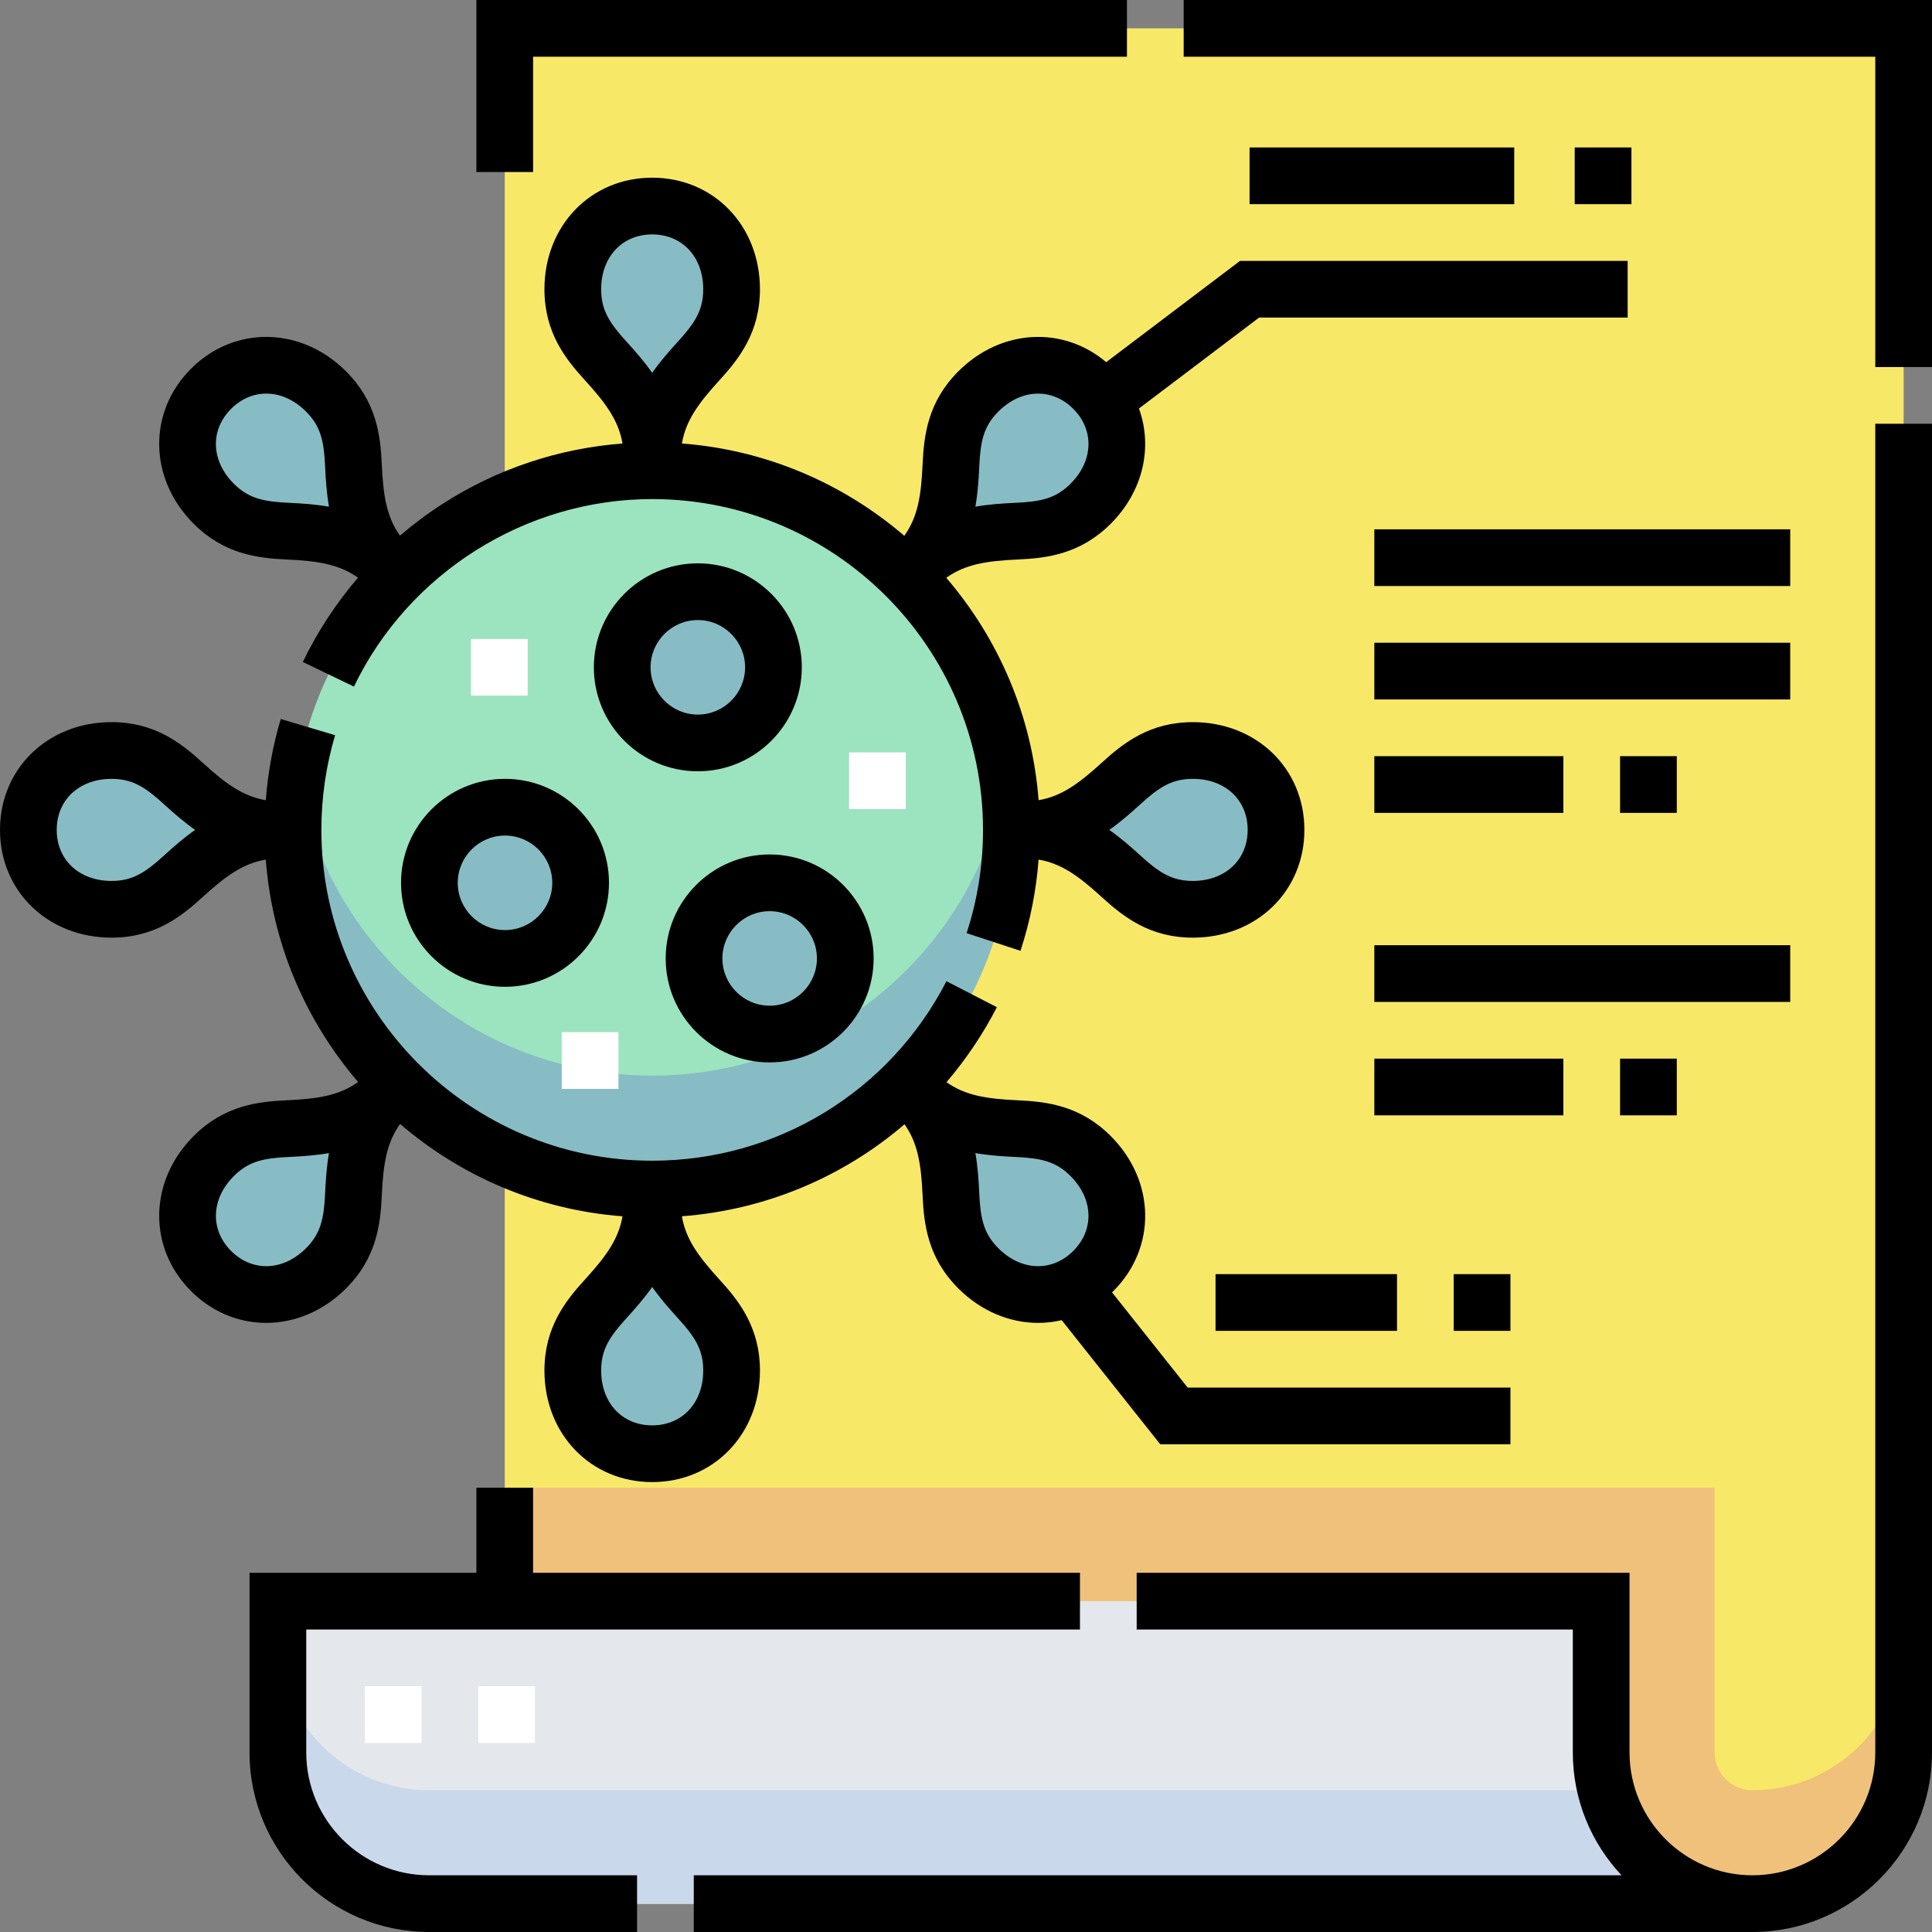 <svg id="Capa_1" enable-background="new 0 0 511 511" height="512" viewBox="0 0 511 511" width="512" xmlns="http://www.w3.org/2000/svg"><rect x="0" y="0" width="511" height="511" fill="#808080" stroke="none"/><g><g id="Filled_43_"><path d="m133.5 503.5v-496h370v456c0 22.091-17.909 40-40 40z" fill="#f8e868"/><path d="m463.5 473.5c-5.514 0-10-4.486-10-10v-70h-320v110h330c22.091 0 40-17.909 40-40v-30c0 22.091-17.909 40-40 40z" fill="#efc17a"/><path d="m423.5 463.5v-40h-350v40c0 22.091 17.909 40 40 40h350c-22.091 0-40-17.909-40-40z" fill="#e4e8ed"/><path d="m424.76 473.5h-311.26c-22.091 0-40-17.909-40-40v30c0 22.091 17.909 40 40 40h350c-18.638 0-34.299-12.748-38.74-30z" fill="#cad8eb"/><path d="m172.5 54.5c11.598 0 21 8.745 21 22 0 8.237-3.534 13.301-8.739 19-7.011 7.678-12.261 14.683-12.261 26.241 0-11.558-5.25-18.563-12.261-26.241-5.204-5.699-8.739-10.763-8.739-19 0-13.255 9.402-22 21-22z" fill="#87bcc4"/><circle cx="172.5" cy="219.5" fill="#9ce3bf" r="95"/><g fill="#87bcc4"><path d="m172.5 284.5c-47.362 0-86.625-34.661-93.817-80-.775 4.886-1.183 9.896-1.183 15 0 52.467 42.533 95 95 95s95-42.533 95-95c0-5.104-.407-10.114-1.183-15-7.192 45.339-46.455 80-93.817 80z"/><path d="m55.827 102.827c8.201-8.201 21.033-8.665 30.406.707 5.825 5.825 6.906 11.904 7.256 19.614.471 10.387 1.712 19.052 9.885 27.225-8.173-8.173-16.839-9.414-27.225-9.885-7.71-.35-13.789-1.431-19.614-7.256-9.373-9.371-8.909-22.203-.708-30.405z"/><path d="m7.5 219.5c0-11.598 8.745-21 22-21 8.237 0 13.301 3.534 19 8.739 7.678 7.011 14.683 12.261 26.241 12.261-11.558 0-18.563 5.25-26.241 12.261-5.699 5.204-10.763 8.739-19 8.739-13.255 0-22-9.402-22-21z"/><path d="m55.827 336.173c-8.201-8.201-8.665-21.033.707-30.406 5.825-5.825 11.904-6.906 19.614-7.256 10.387-.471 19.052-1.712 27.225-9.885-8.173 8.173-9.414 16.839-9.885 27.225-.35 7.71-1.431 13.789-7.256 19.614-9.371 9.373-22.203 8.909-30.405.708z"/><path d="m172.5 384.5c-11.598 0-21-8.745-21-22 0-8.237 3.534-13.301 8.739-19 7.011-7.678 12.261-14.683 12.261-26.241 0 11.558 5.25 18.563 12.261 26.241 5.204 5.699 8.739 10.763 8.739 19 0 13.255-9.402 22-21 22z"/><path d="m289.173 336.173c-8.201 8.201-21.033 8.665-30.406-.707-5.825-5.825-6.906-11.904-7.256-19.614-.471-10.387-1.712-19.052-9.885-27.225 8.173 8.173 16.839 9.414 27.225 9.885 7.71.35 13.789 1.431 19.614 7.256 9.373 9.371 8.909 22.203.708 30.405z"/><path d="m337.5 219.5c0 11.598-8.745 21-22 21-8.237 0-13.301-3.534-19-8.739-7.678-7.011-14.683-12.261-26.241-12.261 11.558 0 18.563-5.25 26.241-12.261 5.699-5.204 10.763-8.739 19-8.739 13.255 0 22 9.402 22 21z"/><path d="m289.173 102.827c8.201 8.201 8.665 21.033-.707 30.406-5.825 5.825-11.904 6.906-19.614 7.256-10.387.471-19.052 1.712-27.225 9.885 8.173-8.173 9.414-16.839 9.885-27.225.35-7.71 1.431-13.789 7.256-19.614 9.371-9.373 22.203-8.909 30.405-.708z"/><circle cx="184.57" cy="176.5" r="20"/><circle cx="133.57" cy="233.5" r="20"/><circle cx="203.57" cy="253.5" r="20"/></g></g><g fill="#fff"><path d="m141.5 461h-15v-15h15zm-30 0h-15v-15h15z"/><path d="m224.57 199h15v15h-15z"/><path d="m124.57 169h15v15h-15z"/><path d="m148.57 273h15v15h-15z"/></g><g id="Outline_43_"><path d="m141 15h157.071v-15h-172.071v45.5h15z"/><path d="m496 463.5c0 17.921-14.579 32.5-32.5 32.5s-32.5-14.579-32.5-32.5v-47.5h-130.357v15h115.357v32.5c0 12.561 4.9 23.997 12.89 32.5h-245.39v15h280c26.191 0 47.5-21.309 47.5-47.5v-351.429h-15z"/><path d="m313.071 0v15h182.929v82.071h15v-97.071z"/><path d="m81 463.5v-32.5h204.643v-15h-144.643v-22.5h-15v22.5h-60v47.5c0 26.191 21.309 47.5 47.5 47.5h55v-15h-55c-17.921 0-32.5-14.579-32.5-32.5z"/><path d="m363.5 140h110v15h-110z"/><path d="m363.5 170h110v15h-110z"/><path d="m363.5 200h50v15h-50z"/><path d="m363.5 250h110v15h-110z"/><path d="m363.5 280h50v15h-50z"/><path d="m428.5 200h15v15h-15z"/><path d="m428.5 280h15v15h-15z"/><path d="m75.809 147.981c8.397.381 13.911 1.291 18.877 4.811-5.782 6.74-10.701 14.22-14.59 22.296l13.516 6.508c14.505-30.128 45.471-49.596 78.888-49.596 48.248 0 87.5 39.252 87.5 87.499-.001 9.339-1.462 18.526-4.343 27.308l14.252 4.676c2.564-7.816 4.164-15.902 4.788-24.128 5.998 1.024 10.54 4.279 16.745 9.945 5.67 5.177 12.672 10.7 24.058 10.7 16.817 0 29.5-12.252 29.5-28.5s-12.683-28.5-29.5-28.5c-11.386 0-18.388 5.523-24.058 10.7-6.203 5.665-10.745 8.92-16.741 9.944-1.703-22.369-10.622-42.751-24.422-58.826 4.975-3.541 10.495-4.456 18.912-4.837 7.669-.348 16.525-1.394 24.578-9.445 8.65-8.651 11.162-20.336 7.47-30.488l31.779-24.048h97.482v-15h-102.518l-35.401 26.79c-11.464-9.682-27.86-8.815-39.118 2.441-8.052 8.053-9.097 16.908-9.444 24.577-.382 8.417-1.296 13.937-4.837 18.912-16.075-13.801-36.457-22.719-58.826-24.422 1.025-5.996 4.279-10.537 9.944-16.741 5.177-5.67 10.7-12.672 10.7-24.058 0-16.817-12.252-29.5-28.5-29.5s-28.5 12.684-28.5 29.501c0 11.386 5.523 18.388 10.7 24.058 5.668 6.206 8.923 10.749 9.946 16.749-16.878 1.285-33.131 6.697-47.413 15.856-4.025 2.581-7.847 5.428-11.447 8.514-3.515-4.964-4.425-10.476-4.805-18.868-.348-7.669-1.394-16.525-9.445-24.578-11.892-11.889-29.522-12.195-41.012-.707h-.001c-11.488 11.489-11.185 29.12.708 41.014 8.053 8.051 16.909 9.096 24.578 9.443zm225.749 64.795c5.028-4.591 8.396-6.776 13.942-6.776 8.537 0 14.5 5.552 14.5 13.5s-5.963 13.5-14.5 13.5c-5.546 0-8.914-2.186-13.942-6.776-2.56-2.337-5.228-4.657-8.16-6.724 2.932-2.066 5.6-4.386 8.16-6.724zm-42.555-89.288c.309-6.802 1.146-10.729 5.066-14.65 3.148-3.147 6.868-4.733 10.505-4.733 3.338 0 6.605 1.336 9.295 4.025 5.62 5.621 5.33 13.763-.707 19.799-3.922 3.923-7.849 4.76-14.65 5.068-3.462.157-6.989.403-10.524 1.016.612-3.535.858-7.063 1.015-10.525zm-100.003-46.988c0-8.537 5.552-14.5 13.5-14.5s13.5 5.963 13.5 14.5c0 5.546-2.186 8.914-6.776 13.942-2.337 2.56-4.657 5.228-6.724 8.16-2.066-2.933-4.386-5.601-6.724-8.16-4.59-5.028-6.776-8.396-6.776-13.942zm-97.87 31.631c5.622-5.622 13.765-5.329 19.799.707 3.923 3.922 4.76 7.849 5.068 14.65.157 3.462.403 6.989 1.016 10.524-3.535-.612-7.062-.858-10.524-1.016-6.802-.309-10.729-1.146-14.65-5.066-6.038-6.037-6.329-14.179-.709-19.799z"/><path d="m70.403 349.895c7.486 0 15.059-3.052 21.134-9.126 8.052-8.053 9.097-16.908 9.444-24.577.382-8.417 1.296-13.937 4.837-18.912 16.075 13.801 36.457 22.719 58.826 24.422-1.025 5.996-4.279 10.537-9.944 16.741-5.177 5.67-10.7 12.672-10.7 24.058 0 16.817 12.252 29.5 28.5 29.5s28.5-12.683 28.5-29.5c0-11.386-5.523-18.388-10.7-24.058-5.667-6.206-8.923-10.749-9.946-16.748 22.052-1.669 42.565-10.322 58.883-24.335 3.495 4.955 4.402 10.46 4.782 18.833.348 7.669 1.394 16.525 9.445 24.578 6.075 6.074 13.646 9.124 21.133 9.124 2.09 0 4.171-.245 6.213-.721l26.069 32.826h92.621v-15h-85.379l-20-25.185c.118-.114.238-.222.355-.338h.001c11.488-11.489 11.185-29.12-.708-41.014-8.053-8.052-16.908-9.097-24.577-9.444-8.382-.38-13.891-1.288-18.85-4.793 5.117-5.986 9.605-12.616 13.323-19.828l-13.334-6.871c-15.093 29.282-44.915 47.473-77.831 47.473-48.248 0-87.5-39.252-87.5-87.5 0-8.53 1.223-16.956 3.635-25.044l-14.375-4.287c-2.082 6.985-3.402 14.18-3.956 21.477-5.998-1.023-10.541-4.278-16.746-9.945-5.67-5.178-12.672-10.701-24.058-10.701-16.817 0-29.5 12.252-29.5 28.5s12.683 28.5 29.5 28.5c11.386 0 18.388-5.523 24.058-10.7 6.203-5.665 10.745-8.92 16.741-9.944 1.703 22.369 10.622 42.751 24.422 58.826-4.975 3.541-10.495 4.456-18.912 4.837-7.669.348-16.525 1.394-24.578 9.445-11.891 11.892-12.195 29.522-.707 41.012v.001c5.62 5.62 12.709 8.418 19.879 8.418zm198.109-43.892c6.802.309 10.729 1.146 14.65 5.066 6.037 6.038 6.328 14.18.708 19.8-5.622 5.621-13.765 5.329-19.799-.707-3.923-3.922-4.76-7.849-5.068-14.65-.157-3.462-.403-6.989-1.016-10.524 3.535.612 7.063.858 10.525 1.015zm-96.012 34.394c2.066 2.933 4.386 5.601 6.724 8.16 4.591 5.028 6.776 8.396 6.776 13.942 0 8.537-5.552 14.5-13.5 14.5s-13.5-5.963-13.5-14.5c0-5.546 2.186-8.914 6.776-13.942 2.337-2.559 4.658-5.227 6.724-8.16zm-129.058-114.173c-5.028 4.59-8.396 6.776-13.942 6.776-8.537 0-14.5-5.552-14.5-13.5s5.963-13.5 14.5-13.5c5.546 0 8.914 2.186 13.942 6.776 2.56 2.337 5.228 4.657 8.16 6.724-2.932 2.066-5.6 4.386-8.16 6.724zm18.396 84.847c3.922-3.923 7.849-4.76 14.65-5.068 3.462-.157 6.989-.403 10.524-1.016-.612 3.535-.858 7.062-1.016 10.524-.309 6.802-1.146 10.729-5.066 14.65-6.038 6.036-14.18 6.328-19.8.707v.001c-5.619-5.62-5.329-13.762.708-19.798z"/><path d="m184.57 204c15.163 0 27.5-12.337 27.5-27.5s-12.337-27.5-27.5-27.5-27.5 12.337-27.5 27.5 12.337 27.5 27.5 27.5zm0-40c6.893 0 12.5 5.607 12.5 12.5s-5.607 12.5-12.5 12.5-12.5-5.607-12.5-12.5 5.608-12.5 12.5-12.5z"/><path d="m133.57 206c-15.163 0-27.5 12.337-27.5 27.5s12.337 27.5 27.5 27.5 27.5-12.337 27.5-27.5-12.337-27.5-27.5-27.5zm0 40c-6.893 0-12.5-5.607-12.5-12.5s5.607-12.5 12.5-12.5 12.5 5.607 12.5 12.5-5.607 12.5-12.5 12.5z"/><path d="m203.57 281c15.163 0 27.5-12.337 27.5-27.5s-12.337-27.5-27.5-27.5-27.5 12.337-27.5 27.5 12.337 27.5 27.5 27.5zm0-40c6.893 0 12.5 5.607 12.5 12.5s-5.607 12.5-12.5 12.5-12.5-5.607-12.5-12.5 5.608-12.5 12.5-12.5z"/><path d="m330.5 39h70v15h-70z"/><path d="m416.5 39h15v15h-15z"/><path d="m321.5 337h48v15h-48z"/><path d="m384.5 337h15v15h-15z"/></g></g></svg>